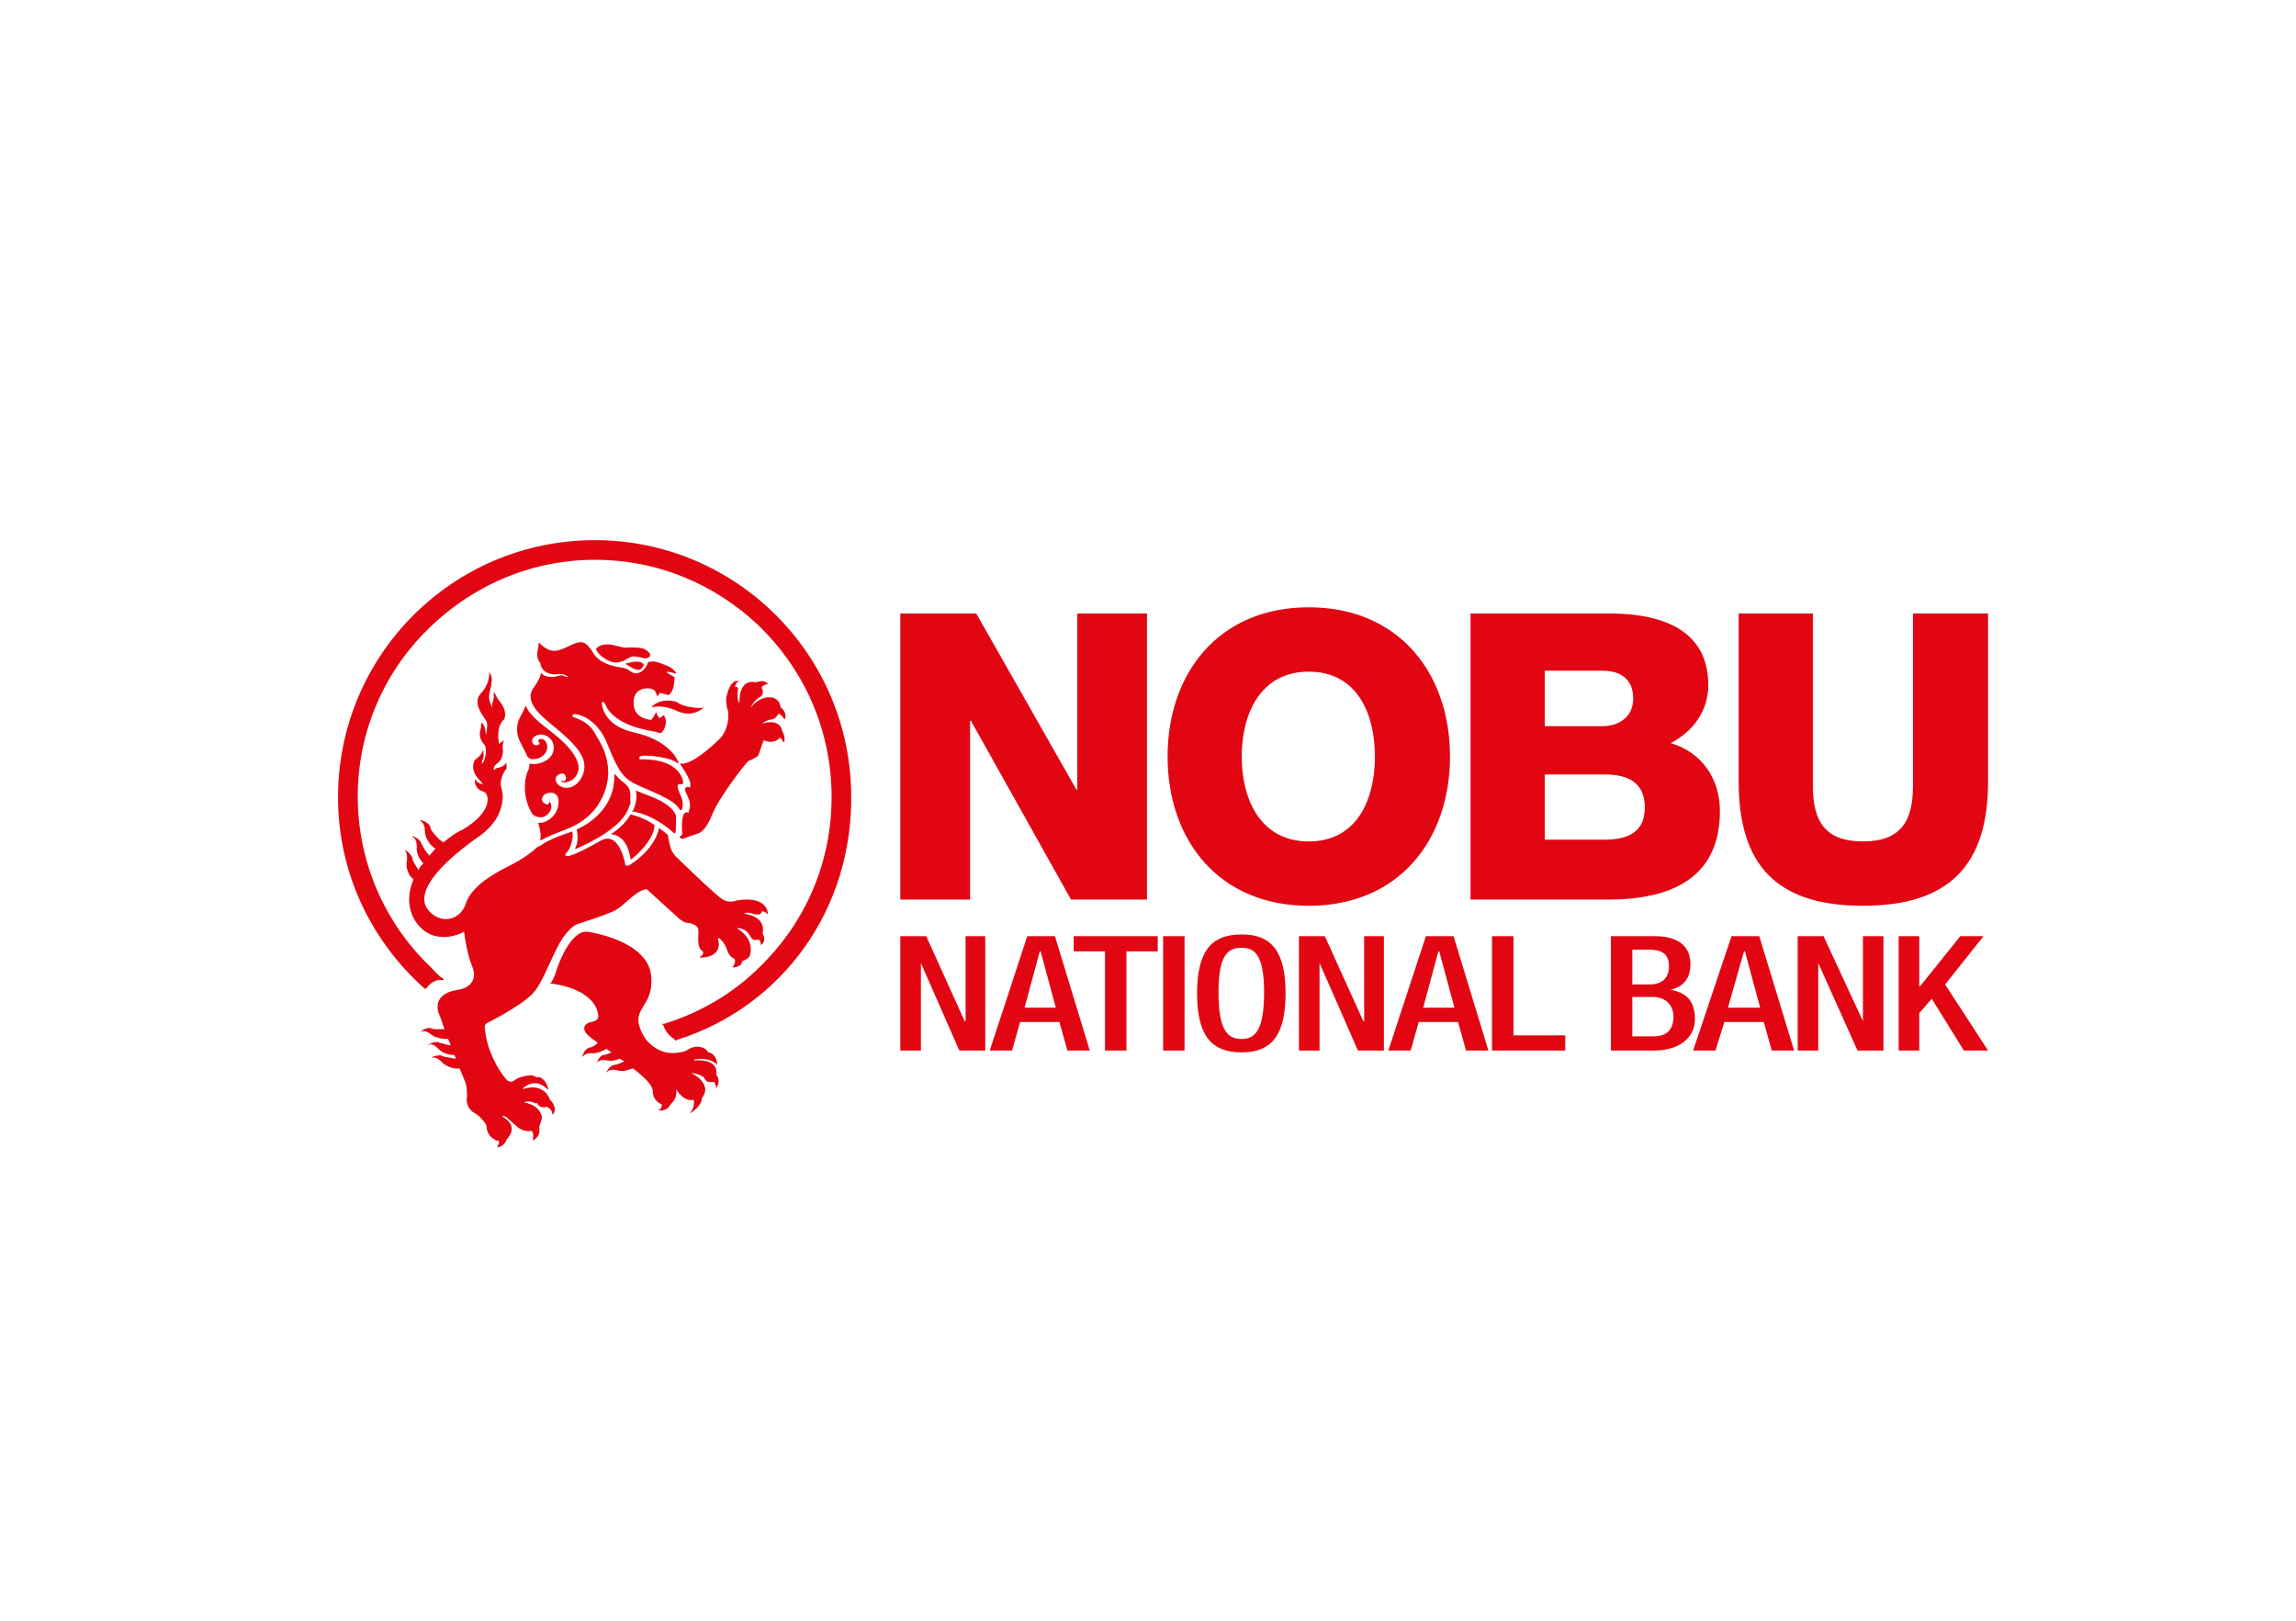 <svg width="34" height="24" viewBox="0 0 34 24" fill="none" xmlns="http://www.w3.org/2000/svg">
<g clip-path="url(#clip0_301_3265)">
<path d="M10.01 12.076C9.944 11.891 9.613 11.785 9.547 11.759C9.481 11.732 9.415 11.706 9.415 11.706C9.454 11.878 9.362 12.024 9.362 12.024H9.375C9.388 12.01 9.415 12.024 9.415 12.024C9.746 12.103 9.984 12.341 9.984 12.341C9.997 12.341 9.997 12.341 9.997 12.341C10.01 12.302 10.01 12.262 10.01 12.235C10.01 12.209 10.01 12.103 10.01 12.076ZM10.421 10.475C10.354 10.502 10.129 10.462 10.063 10.422C10.01 10.382 9.971 10.382 9.971 10.382C9.746 10.343 9.666 10.462 9.653 10.462C9.653 10.475 9.653 10.475 9.653 10.475C9.653 10.475 9.799 10.422 10.024 10.528C10.262 10.634 10.407 10.488 10.407 10.488C10.434 10.475 10.421 10.475 10.421 10.475ZM10.606 15.915C10.646 15.663 10.288 15.703 10.288 15.703C10.275 15.69 10.275 15.69 10.275 15.69C10.54 15.65 10.619 15.769 10.619 15.769C10.619 15.61 10.5 15.584 10.5 15.584H10.487C10.447 15.491 10.288 15.478 10.209 15.531C10.129 15.584 10.063 15.584 10.063 15.584C9.746 15.65 9.56 15.385 9.56 15.385C9.256 14.909 9.706 14.962 9.64 14.432C9.574 13.916 8.7 13.797 8.7 13.797C8.462 13.771 8.276 14.247 8.237 14.379C8.197 14.512 8.157 14.552 8.157 14.552C8.144 14.578 8.171 14.565 8.171 14.565C8.885 14.671 8.859 15.054 8.859 15.054C8.859 15.121 8.753 15.134 8.753 15.134C8.687 15.147 8.541 15.226 8.793 15.399C8.819 15.412 8.832 15.425 8.846 15.438C8.846 15.438 8.846 15.438 8.846 15.451C8.832 15.465 8.806 15.478 8.766 15.504C8.766 15.504 8.753 15.504 8.713 15.518C8.687 15.531 8.634 15.571 8.621 15.663C8.621 15.663 8.621 15.663 8.621 15.65C8.634 15.65 8.66 15.584 8.779 15.597C8.846 15.597 8.912 15.571 8.978 15.531C9.004 15.544 9.031 15.571 9.057 15.584C9.031 15.597 9.018 15.597 8.991 15.61C8.991 15.61 8.965 15.623 8.938 15.623C8.912 15.623 8.859 15.663 8.832 15.756C8.832 15.756 8.832 15.756 8.832 15.743C8.832 15.743 8.872 15.677 8.991 15.703C9.057 15.716 9.124 15.703 9.176 15.677C9.203 15.69 9.216 15.703 9.243 15.716C9.216 15.729 9.19 15.743 9.15 15.756C9.15 15.756 9.124 15.769 9.097 15.769C9.071 15.769 9.004 15.809 8.978 15.888C8.991 15.875 9.018 15.822 9.137 15.848C9.216 15.875 9.296 15.848 9.362 15.822H9.375C9.534 15.941 9.666 16.073 9.666 16.153C9.666 16.312 9.799 16.352 9.799 16.352C9.799 16.431 9.759 16.431 9.759 16.431C9.746 16.444 9.759 16.444 9.759 16.444C9.891 16.457 9.931 16.352 9.931 16.352C10.05 16.246 10.01 16.127 10.01 16.127C10.143 16.338 10.275 16.285 10.275 16.285V16.299C10.288 16.391 10.235 16.471 10.222 16.471C10.222 16.484 10.222 16.484 10.222 16.484C10.394 16.378 10.394 16.272 10.394 16.272C10.394 16.259 10.394 16.259 10.394 16.259C10.566 16.047 10.235 15.888 10.235 15.888C10.354 15.902 10.407 15.941 10.421 15.954C10.434 15.968 10.447 16.007 10.487 16.021C10.527 16.021 10.566 16.021 10.566 16.021C10.593 16.021 10.606 16.113 10.606 16.113C10.685 15.994 10.606 15.915 10.606 15.915ZM10.103 11.309C10.103 11.309 10.063 11.296 10.076 11.322C10.076 11.322 10.235 11.547 10.222 11.613C10.222 11.666 10.222 11.666 10.196 11.653C10.182 11.653 10.116 11.653 10.156 11.732C10.196 11.825 10.248 11.904 10.196 12.024V12.037C10.182 12.037 10.169 12.01 10.129 12.05C10.103 12.09 10.09 12.209 10.103 12.341C10.103 12.341 10.103 12.368 10.076 12.381C10.05 12.394 10.076 12.421 10.116 12.421C10.143 12.407 10.341 12.341 10.341 12.341C10.341 12.341 10.447 12.315 10.54 12.076C10.632 11.825 11.056 11.282 11.082 11.269C11.122 11.256 11.201 11.216 11.228 11.19C11.241 11.163 11.281 11.031 11.307 10.965H11.321C11.321 10.965 11.453 11.031 11.546 10.925C11.546 10.925 11.585 10.938 11.598 10.991C11.598 10.991 11.598 10.991 11.612 10.991C11.612 10.991 11.638 10.912 11.585 10.832C11.585 10.832 11.572 10.634 11.294 10.713C11.294 10.713 11.307 10.687 11.387 10.66C11.453 10.647 11.466 10.66 11.519 10.581C11.519 10.581 11.546 10.541 11.612 10.647C11.612 10.647 11.612 10.647 11.625 10.647C11.625 10.647 11.665 10.554 11.559 10.475C11.559 10.462 11.546 10.303 11.347 10.329C11.347 10.329 11.215 10.343 11.122 10.475C11.122 10.462 11.149 10.396 11.241 10.329C11.241 10.329 11.294 10.303 11.294 10.263C11.307 10.21 11.268 10.197 11.281 10.171C11.307 10.144 11.347 10.131 11.373 10.131C11.373 10.131 11.334 10.052 11.201 10.104C11.188 10.104 10.95 10.025 10.95 10.396C10.95 10.396 10.95 10.422 10.95 10.409C10.95 10.409 10.91 10.369 10.924 10.237C10.924 10.237 10.95 10.171 10.897 10.171H10.884C10.884 10.171 10.897 10.104 10.937 10.091H10.95C10.95 10.091 10.818 10.012 10.752 10.343C10.752 10.343 10.752 10.462 10.778 10.515C10.791 10.568 10.804 10.766 10.672 10.925C10.672 10.925 10.315 11.296 10.103 11.309ZM8.541 12.566C9.044 12.341 9.229 12.143 9.296 11.997C9.309 11.957 9.322 11.931 9.335 11.904C9.335 11.865 9.335 11.812 9.335 11.812C9.335 11.759 9.335 11.706 9.309 11.666C9.296 11.64 9.256 11.6 9.216 11.573C9.15 11.521 9.097 11.454 9.097 11.454C9.124 12.05 8.554 12.275 8.554 12.275C8.541 12.275 8.541 12.288 8.541 12.288C8.581 12.487 8.515 12.553 8.515 12.566C8.515 12.579 8.541 12.566 8.541 12.566ZM9.044 12.354C9.044 12.354 9.282 12.341 9.335 12.712C9.335 12.712 9.335 12.725 9.349 12.725C9.349 12.725 9.679 12.473 9.693 12.222C9.693 12.222 9.693 12.209 9.679 12.209C9.679 12.209 9.56 12.116 9.349 12.063H9.335C9.335 12.063 9.256 12.222 9.044 12.354ZM8.713 8C6.609 8.053 4.954 9.8 5.007 11.904C5.034 12.99 5.524 13.956 6.278 14.631L6.291 14.644L6.318 14.631C6.357 14.565 6.45 14.512 6.503 14.512H6.569C6.569 14.512 6.569 14.512 6.569 14.498L6.516 14.459C6.476 14.419 6.437 14.393 6.397 14.34C5.749 13.731 5.325 12.857 5.299 11.891C5.272 10.925 5.643 10.038 6.265 9.39C6.887 8.741 7.747 8.318 8.713 8.291C9.693 8.265 10.566 8.635 11.228 9.257C11.877 9.879 12.287 10.74 12.313 11.706C12.34 12.685 11.969 13.572 11.347 14.221C10.937 14.657 10.434 14.975 9.838 15.16H9.812V15.174L9.825 15.187C9.865 15.306 9.944 15.359 9.997 15.399L10.01 15.412L10.024 15.399C11.585 14.909 12.644 13.453 12.604 11.732V11.706C12.552 9.601 10.804 7.947 8.713 8ZM9.269 9.826H9.256C9.349 9.879 9.481 9.999 9.534 9.84C9.468 9.76 9.335 9.813 9.269 9.826ZM7.747 16.127C7.747 16.127 7.747 16.127 7.747 16.113C7.747 16.113 7.919 15.941 8.104 16.127C8.104 16.127 8.118 16.14 8.118 16.127C8.118 16.127 8.104 16.007 7.999 15.954C7.972 15.941 7.959 15.954 7.959 15.954H7.946C7.906 15.928 7.879 15.915 7.813 15.928C7.813 15.928 7.707 15.941 7.641 15.981C7.588 16.034 7.535 16.021 7.509 15.994C7.469 15.968 7.191 15.597 7.178 15.187C7.178 15.187 7.191 15.16 7.218 15.147C7.218 15.147 7.694 14.909 7.879 14.723C8.065 14.538 8.21 14.009 8.396 13.81C8.396 13.81 8.475 13.704 8.568 13.678C8.647 13.652 9.031 13.532 9.137 13.466C9.243 13.4 9.428 13.188 9.547 13.175C9.547 13.175 9.574 13.149 9.6 13.188L10.037 13.585C10.037 13.585 10.103 13.652 10.169 13.665C10.235 13.665 10.341 13.704 10.341 13.771C10.354 13.837 10.302 14.022 10.407 14.088C10.407 14.088 10.434 14.128 10.368 14.168C10.368 14.168 10.354 14.181 10.368 14.181C10.368 14.181 10.712 14.194 10.632 13.903C10.632 13.903 10.632 13.89 10.646 13.89C10.646 13.89 10.725 13.943 10.765 14.062C10.804 14.181 10.871 14.194 10.871 14.194C10.871 14.194 10.884 14.207 10.884 14.221C10.884 14.221 10.897 14.26 10.844 14.326C10.844 14.326 10.99 14.326 10.99 14.234C10.99 14.234 11.069 14.207 11.096 14.168C11.122 14.115 11.175 13.903 10.91 13.744C10.91 13.744 11.043 13.731 11.109 13.863C11.188 13.996 11.241 13.837 11.268 13.982V13.996C11.268 13.996 11.36 13.943 11.294 13.823V13.81C11.294 13.81 11.36 13.585 11.029 13.532H11.016C11.016 13.532 11.056 13.493 11.149 13.532C11.241 13.559 11.281 13.532 11.281 13.493C11.281 13.493 11.334 13.493 11.373 13.546C11.373 13.546 11.387 13.254 10.91 13.334C10.91 13.334 10.791 13.387 10.685 13.307C10.566 13.228 9.997 12.672 9.997 12.672C9.997 12.672 9.957 12.619 9.944 12.593C9.931 12.566 9.891 12.407 9.891 12.368C9.891 12.368 9.891 12.368 9.878 12.354C9.878 12.354 9.799 12.288 9.759 12.262C9.759 12.262 9.719 12.566 9.309 12.818C9.309 12.818 9.256 12.831 9.256 12.791C9.256 12.765 9.163 12.302 8.899 12.447C8.621 12.606 8.422 12.698 8.382 12.672C8.369 12.672 8.369 12.646 8.382 12.632C8.409 12.619 8.501 12.473 8.475 12.315H8.462C8.462 12.315 8.435 12.328 8.396 12.341C8.197 12.407 8.065 12.473 7.999 12.527C7.985 12.527 7.959 12.54 7.946 12.553C7.906 12.593 7.76 12.712 7.549 12.818C7.337 12.924 6.993 13.109 6.9 13.373C6.821 13.638 6.516 13.691 6.344 13.479C6.172 13.281 6.344 12.91 7.099 12.381C7.099 12.381 7.324 12.235 7.403 12.01C7.482 11.785 7.429 11.719 7.416 11.627C7.403 11.534 7.469 11.415 7.496 11.388C7.509 11.362 7.496 11.282 7.496 11.296C7.496 11.296 7.469 11.348 7.403 11.362C7.337 11.375 7.324 11.388 7.324 11.402C7.324 11.402 7.31 11.402 7.31 11.388C7.31 11.388 7.31 11.335 7.376 11.296C7.443 11.243 7.456 11.137 7.443 11.071C7.443 11.004 7.456 10.978 7.469 10.965C7.469 10.965 7.429 10.978 7.39 11.018C7.39 11.004 7.337 10.779 7.456 10.66C7.482 10.647 7.509 10.528 7.416 10.409C7.324 10.29 7.324 10.25 7.324 10.25C7.324 10.25 7.31 10.25 7.31 10.29C7.324 10.329 7.297 10.369 7.297 10.396C7.284 10.409 7.284 10.462 7.297 10.488C7.297 10.488 7.231 10.382 7.244 10.29C7.257 10.197 7.324 10.038 7.244 9.959C7.244 9.959 7.231 9.946 7.244 9.972C7.244 9.972 7.257 10.118 7.125 10.263C6.993 10.396 7.138 10.581 7.191 10.66C7.244 10.726 7.191 10.846 7.204 10.885C7.204 10.885 7.191 10.859 7.191 10.846C7.191 10.819 7.178 10.726 7.125 10.7C7.125 10.7 7.125 10.7 7.125 10.713C7.125 10.713 7.125 10.779 7.112 10.819C7.099 10.846 7.099 10.951 7.165 11.018C7.231 11.084 7.178 11.282 7.138 11.309C7.138 11.309 7.138 11.309 7.138 11.296C7.138 11.282 7.138 11.256 7.151 11.243C7.165 11.216 7.165 11.123 7.151 11.11C7.151 11.11 7.138 11.177 7.046 11.243C7.006 11.269 6.966 11.402 7.085 11.534C7.085 11.534 7.125 11.573 7.151 11.613C7.151 11.613 7.059 11.6 7.046 11.547C7.046 11.547 7.046 11.547 7.032 11.547C7.032 11.547 7.019 11.679 7.151 11.719C7.244 11.732 7.324 12.01 6.847 12.288C6.754 12.328 6.662 12.394 6.569 12.473C6.543 12.46 6.476 12.421 6.384 12.288C6.384 12.288 6.371 12.262 6.371 12.235C6.357 12.209 6.304 12.156 6.225 12.143V12.156C6.225 12.156 6.291 12.182 6.291 12.302C6.291 12.407 6.371 12.527 6.45 12.566C6.45 12.566 6.45 12.566 6.437 12.579C6.41 12.606 6.384 12.646 6.357 12.672C6.331 12.632 6.291 12.593 6.265 12.54C6.265 12.54 6.251 12.513 6.238 12.487C6.238 12.46 6.185 12.407 6.106 12.381C6.106 12.381 6.106 12.381 6.106 12.394C6.119 12.394 6.172 12.421 6.172 12.54C6.159 12.632 6.212 12.725 6.265 12.778V12.791C6.238 12.818 6.212 12.844 6.199 12.884C6.172 12.844 6.146 12.804 6.119 12.752C6.119 12.752 6.106 12.725 6.106 12.698C6.093 12.672 6.053 12.606 5.974 12.579C5.987 12.579 6.04 12.619 6.026 12.738C6 12.844 6.053 12.976 6.119 13.016C6.119 13.016 6.119 13.016 6.119 13.029C6.04 13.228 6.026 13.453 6.159 13.652C6.424 14.035 6.847 13.81 6.847 13.81C6.847 13.81 6.874 13.784 6.874 13.81C6.874 13.81 6.913 14.128 6.993 14.313C7.072 14.498 6.966 14.631 6.781 14.657C6.596 14.684 6.437 14.777 6.49 14.988C6.516 15.041 6.543 15.134 6.582 15.24C6.543 15.24 6.49 15.24 6.437 15.24C6.437 15.24 6.41 15.24 6.384 15.226C6.357 15.213 6.291 15.226 6.225 15.279C6.238 15.279 6.291 15.24 6.384 15.319C6.45 15.372 6.556 15.385 6.622 15.385H6.635C6.649 15.412 6.662 15.451 6.675 15.478C6.635 15.478 6.596 15.465 6.556 15.451C6.556 15.451 6.529 15.451 6.503 15.438C6.476 15.425 6.41 15.425 6.331 15.478C6.331 15.478 6.331 15.478 6.344 15.478C6.344 15.465 6.41 15.438 6.49 15.531C6.556 15.597 6.649 15.623 6.728 15.623C6.741 15.637 6.741 15.663 6.754 15.677C6.715 15.677 6.662 15.663 6.596 15.65C6.596 15.65 6.569 15.65 6.556 15.637C6.529 15.623 6.45 15.623 6.384 15.663C6.397 15.663 6.463 15.637 6.543 15.729C6.609 15.796 6.728 15.835 6.807 15.822C6.86 15.954 6.9 16.047 6.9 16.047C6.9 16.047 6.926 16.206 6.913 16.259C6.9 16.325 6.94 16.444 7.032 16.484C7.125 16.537 7.204 16.656 7.204 16.669C7.204 16.696 7.204 16.828 7.363 16.894C7.363 16.894 7.39 16.881 7.39 16.907C7.39 16.934 7.363 16.987 7.363 16.987C7.363 16.987 7.363 17 7.376 16.987C7.39 16.987 7.456 16.974 7.496 16.894V16.881C7.496 16.881 7.562 16.815 7.575 16.748C7.588 16.682 7.562 16.603 7.443 16.537V16.523C7.443 16.523 7.482 16.523 7.522 16.563C7.549 16.59 7.628 16.656 7.641 16.669C7.654 16.682 7.734 16.762 7.853 16.748C7.853 16.748 7.866 16.735 7.866 16.748C7.879 16.748 7.906 16.775 7.893 16.881V16.894C7.893 16.881 8.012 16.841 7.985 16.696C7.985 16.696 7.985 16.696 7.985 16.682C7.985 16.682 8.025 16.59 8.025 16.537C8.012 16.484 7.972 16.365 7.76 16.325C7.76 16.325 7.813 16.285 7.932 16.338C7.932 16.338 7.946 16.338 7.959 16.338C7.959 16.352 7.999 16.418 8.091 16.391C8.091 16.391 8.171 16.404 8.184 16.51C8.184 16.51 8.276 16.418 8.144 16.285C8.144 16.285 8.065 16.021 7.747 16.127ZM9.626 9.707C9.626 9.707 9.626 9.694 9.626 9.681C9.626 9.681 9.6 9.641 9.547 9.615C9.507 9.588 9.401 9.588 9.322 9.588C9.243 9.601 9.19 9.575 9.124 9.562C9.071 9.549 8.925 9.509 8.832 9.601C8.832 9.601 8.819 9.615 8.832 9.628C8.832 9.628 8.859 9.681 8.912 9.721C8.965 9.76 9.071 9.84 9.19 9.8C9.19 9.8 9.243 9.787 9.256 9.774C9.282 9.76 9.335 9.721 9.375 9.721C9.428 9.721 9.481 9.734 9.481 9.734C9.494 9.734 9.534 9.747 9.534 9.747C9.534 9.747 9.613 9.76 9.626 9.707ZM8.316 11.56H8.303C8.316 11.573 8.329 11.587 8.356 11.587C8.396 11.587 8.541 11.56 8.568 11.388C8.581 11.203 8.356 10.991 8.224 10.885C8.065 10.753 7.84 10.607 7.787 10.448C7.787 10.448 7.747 10.541 7.694 10.634C7.641 10.74 7.654 10.872 7.681 10.938C7.721 11.031 7.774 11.123 7.787 11.15C7.8 11.177 7.8 11.216 7.866 11.243C7.893 11.243 7.985 11.243 8.038 11.19C8.078 11.163 8.104 11.11 8.104 11.071C8.104 10.912 7.959 10.925 7.972 10.978C7.972 10.991 7.999 10.991 7.985 11.018C7.972 11.031 7.946 11.044 7.919 11.031C7.893 11.031 7.826 10.938 7.959 10.885C8.078 10.846 8.224 10.951 8.197 11.11C8.171 11.269 7.959 11.335 7.853 11.309H7.84C7.84 11.322 7.84 11.362 7.826 11.402C7.8 11.428 7.694 11.732 7.879 12.05C7.879 12.05 7.919 12.103 8.012 12.103C8.104 12.103 8.21 11.971 8.144 11.878C8.131 11.865 8.131 11.865 8.131 11.878C8.131 11.878 8.131 11.931 8.078 11.904C7.999 11.878 8.012 11.772 8.104 11.746C8.197 11.719 8.303 11.759 8.263 11.944C8.224 12.129 8.038 12.196 7.999 12.182C7.972 12.182 7.972 12.182 7.972 12.196C7.972 12.196 8.025 12.354 7.999 12.434C7.999 12.434 7.985 12.46 8.025 12.434C8.025 12.434 8.157 12.368 8.263 12.328C8.356 12.288 8.621 12.222 8.819 11.971C9.018 11.706 9.11 11.322 8.832 10.899C8.793 10.832 8.753 10.713 8.501 10.621C8.501 10.621 8.449 10.607 8.488 10.581C8.488 10.581 8.501 10.568 8.554 10.581C8.554 10.581 8.819 10.621 8.978 10.978C9.124 11.335 9.19 11.494 9.388 11.6C9.6 11.706 9.997 11.838 10.063 11.984C10.063 11.984 10.09 12.024 10.103 11.971C10.116 11.918 10.116 11.851 10.063 11.746C10.024 11.64 10.024 11.613 10.063 11.613C10.116 11.613 10.116 11.613 10.116 11.587C10.116 11.56 10.076 11.243 9.507 11.243C9.507 11.243 9.454 11.256 9.468 11.216C9.481 11.19 9.521 11.19 9.574 11.19C9.64 11.19 9.931 11.216 10.024 11.296C10.024 11.296 10.063 11.322 10.037 11.269C10.01 11.203 9.865 10.951 9.388 10.846C8.912 10.74 8.912 10.409 8.912 10.409C8.912 10.409 8.925 10.356 8.965 10.435C9.11 10.766 9.653 10.819 9.679 10.832C9.719 10.832 9.772 10.872 9.799 10.846C9.865 10.779 9.878 10.66 9.838 10.607C9.838 10.607 9.838 10.581 9.825 10.594C9.812 10.607 9.772 10.634 9.759 10.634C9.759 10.634 9.759 10.634 9.759 10.621C9.746 10.621 9.719 10.568 9.719 10.541C9.719 10.541 9.679 10.621 9.653 10.647C9.653 10.647 9.653 10.66 9.64 10.66C9.64 10.66 9.415 10.647 9.388 10.462C9.362 10.29 9.441 10.171 9.64 10.197C9.64 10.197 9.679 10.21 9.693 10.223C9.706 10.237 9.732 10.303 9.732 10.303V10.316L9.772 10.263C9.772 10.263 9.785 10.25 9.785 10.263L9.891 10.29C9.891 10.29 9.904 10.303 9.904 10.29C9.904 10.29 9.944 10.263 9.971 10.184C9.984 10.118 9.997 10.025 9.984 10.025C9.984 10.025 9.891 9.972 9.878 9.959V9.946C9.878 9.946 9.904 9.946 9.997 9.972C9.997 9.972 10.024 9.972 10.01 9.972C10.01 9.959 10.01 9.959 10.01 9.959C10.01 9.959 9.971 9.893 9.865 9.853C9.732 9.8 9.693 9.787 9.626 9.8C9.626 9.8 9.613 9.8 9.6 9.8C9.6 9.8 9.56 9.959 9.415 9.972C9.415 9.972 9.375 9.972 9.322 9.932C9.269 9.893 9.256 9.893 9.163 9.879C9.084 9.866 8.885 9.826 8.793 9.681C8.687 9.522 8.647 9.456 8.435 9.562C8.224 9.668 8.144 9.668 7.985 9.522H7.972C7.972 9.522 7.985 9.549 7.959 9.641C7.946 9.734 7.972 9.787 7.999 9.813C8.012 9.853 8.012 9.932 8.131 9.972C8.237 10.012 8.29 9.946 8.396 10.012H8.409C8.409 10.012 8.422 10.025 8.409 10.025C8.396 10.025 8.382 10.025 8.382 10.025C8.382 10.025 8.343 9.999 8.303 9.999C8.263 10.012 8.21 10.025 8.184 10.025C8.157 10.025 8.051 10.025 8.012 9.959C8.012 9.959 8.012 9.959 8.012 9.972C8.012 9.972 7.999 10.052 7.893 10.197C7.8 10.343 7.893 10.502 8.118 10.687C8.343 10.872 8.607 11.084 8.647 11.282C8.687 11.468 8.554 11.653 8.409 11.666C8.25 11.679 8.171 11.521 8.276 11.468C8.409 11.402 8.409 11.613 8.316 11.56ZM21.075 14.922L21.3 14.088H21.313L21.538 14.922H21.075ZM21.115 13.863L20.559 15.557H20.89L21.009 15.134H21.591L21.71 15.557H22.041L21.525 13.863H21.115ZM20.201 15.121H20.188L19.619 13.863H19.235V15.557H19.54V14.26L20.109 15.557H20.493V13.863H20.201V15.121ZM18.388 15.385C18.19 15.385 18.044 15.279 18.044 14.697C18.044 14.128 18.19 14.035 18.388 14.035C18.573 14.035 18.719 14.128 18.719 14.697C18.719 15.279 18.573 15.385 18.388 15.385ZM18.388 13.837C17.925 13.837 17.727 14.101 17.727 14.71C17.727 15.319 17.925 15.584 18.388 15.584C18.838 15.584 19.037 15.319 19.037 14.71C19.037 14.101 18.838 13.837 18.388 13.837ZM29.373 13.863H29.029L28.434 14.604H28.421V13.863H28.116V15.557H28.421V15.002L28.606 14.79L29.082 15.557H29.44L28.804 14.578L29.373 13.863ZM17.224 15.557H17.541V13.863H17.224V15.557ZM22.412 13.863H22.094V15.557H23.179V15.332H22.412V13.863ZM25.588 14.922L25.826 14.088H25.84L26.065 14.922H25.588ZM25.641 13.863L25.072 15.557H25.403L25.535 15.134H26.118L26.237 15.557H26.568L26.052 13.863H25.641ZM27.587 15.121L27.004 13.863H26.621V15.557H26.925V14.26L27.507 15.557H27.891V13.863H27.587V15.121ZM24.49 15.346H24.172V14.763H24.477C24.648 14.763 24.781 14.869 24.781 15.054C24.781 15.253 24.675 15.346 24.49 15.346ZM24.172 14.062H24.397C24.582 14.062 24.715 14.101 24.715 14.313C24.715 14.472 24.622 14.578 24.424 14.578H24.172V14.062ZM24.741 14.657C24.94 14.604 25.032 14.485 25.032 14.274C25.032 13.969 24.794 13.863 24.503 13.863H23.854V15.557H24.49C24.86 15.557 25.099 15.372 25.099 15.094C25.099 14.803 24.953 14.697 24.741 14.657ZM15.172 14.922L15.397 14.088H15.41L15.635 14.922H15.172ZM15.212 13.863L14.656 15.557H14.987L15.106 15.134H15.688L15.807 15.557H16.138L15.622 13.863H15.212ZM15.9 14.088H16.363V15.557H16.681V14.088H17.144V13.863H15.9V14.088ZM14.299 15.121H14.285L13.716 13.863H13.332V15.557H13.637V14.26L14.206 15.557H14.59V13.863H14.299V15.121ZM28.328 9.085V11.64C28.328 12.182 28.129 12.46 27.587 12.46C27.044 12.46 26.846 12.182 26.846 11.64V9.085H25.747V11.573C25.747 12.804 26.303 13.413 27.587 13.413C28.871 13.413 29.44 12.804 29.44 11.573V9.085H28.328ZM19.381 9.946C20.096 9.946 20.36 10.568 20.36 11.203C20.36 11.838 20.096 12.46 19.381 12.46C18.666 12.46 18.388 11.838 18.388 11.203C18.388 10.568 18.666 9.946 19.381 9.946ZM19.381 13.413C20.718 13.413 21.472 12.434 21.472 11.203C21.472 9.972 20.718 8.993 19.381 8.993C18.044 8.993 17.29 9.972 17.29 11.203C17.29 12.434 18.044 13.413 19.381 13.413ZM23.762 12.434H22.875V11.468H23.762C24.106 11.468 24.357 11.587 24.357 11.957C24.357 12.315 24.119 12.434 23.762 12.434ZM22.875 9.932H23.735C23.974 9.932 24.185 10.038 24.185 10.343C24.185 10.647 23.934 10.753 23.735 10.753H22.875V9.932ZM25.469 12.01C25.469 11.521 25.191 11.137 24.741 11.004C25.072 10.832 25.297 10.528 25.297 10.144C25.297 9.257 24.49 9.072 23.762 9.085H21.776V13.321H23.815C24.728 13.321 25.469 13.016 25.469 12.01ZM14.365 10.674H14.378L15.86 13.321H16.985V9.085H15.953V11.693H15.94L14.457 9.085H13.332V13.321H14.365V10.674Z" fill="#E20613"/>
</g>
<defs>
<clipPath id="clip0_301_3265">
<rect width="24.447" height="9" fill="white" transform="translate(5 8)"/>
</clipPath>
</defs>
</svg>
